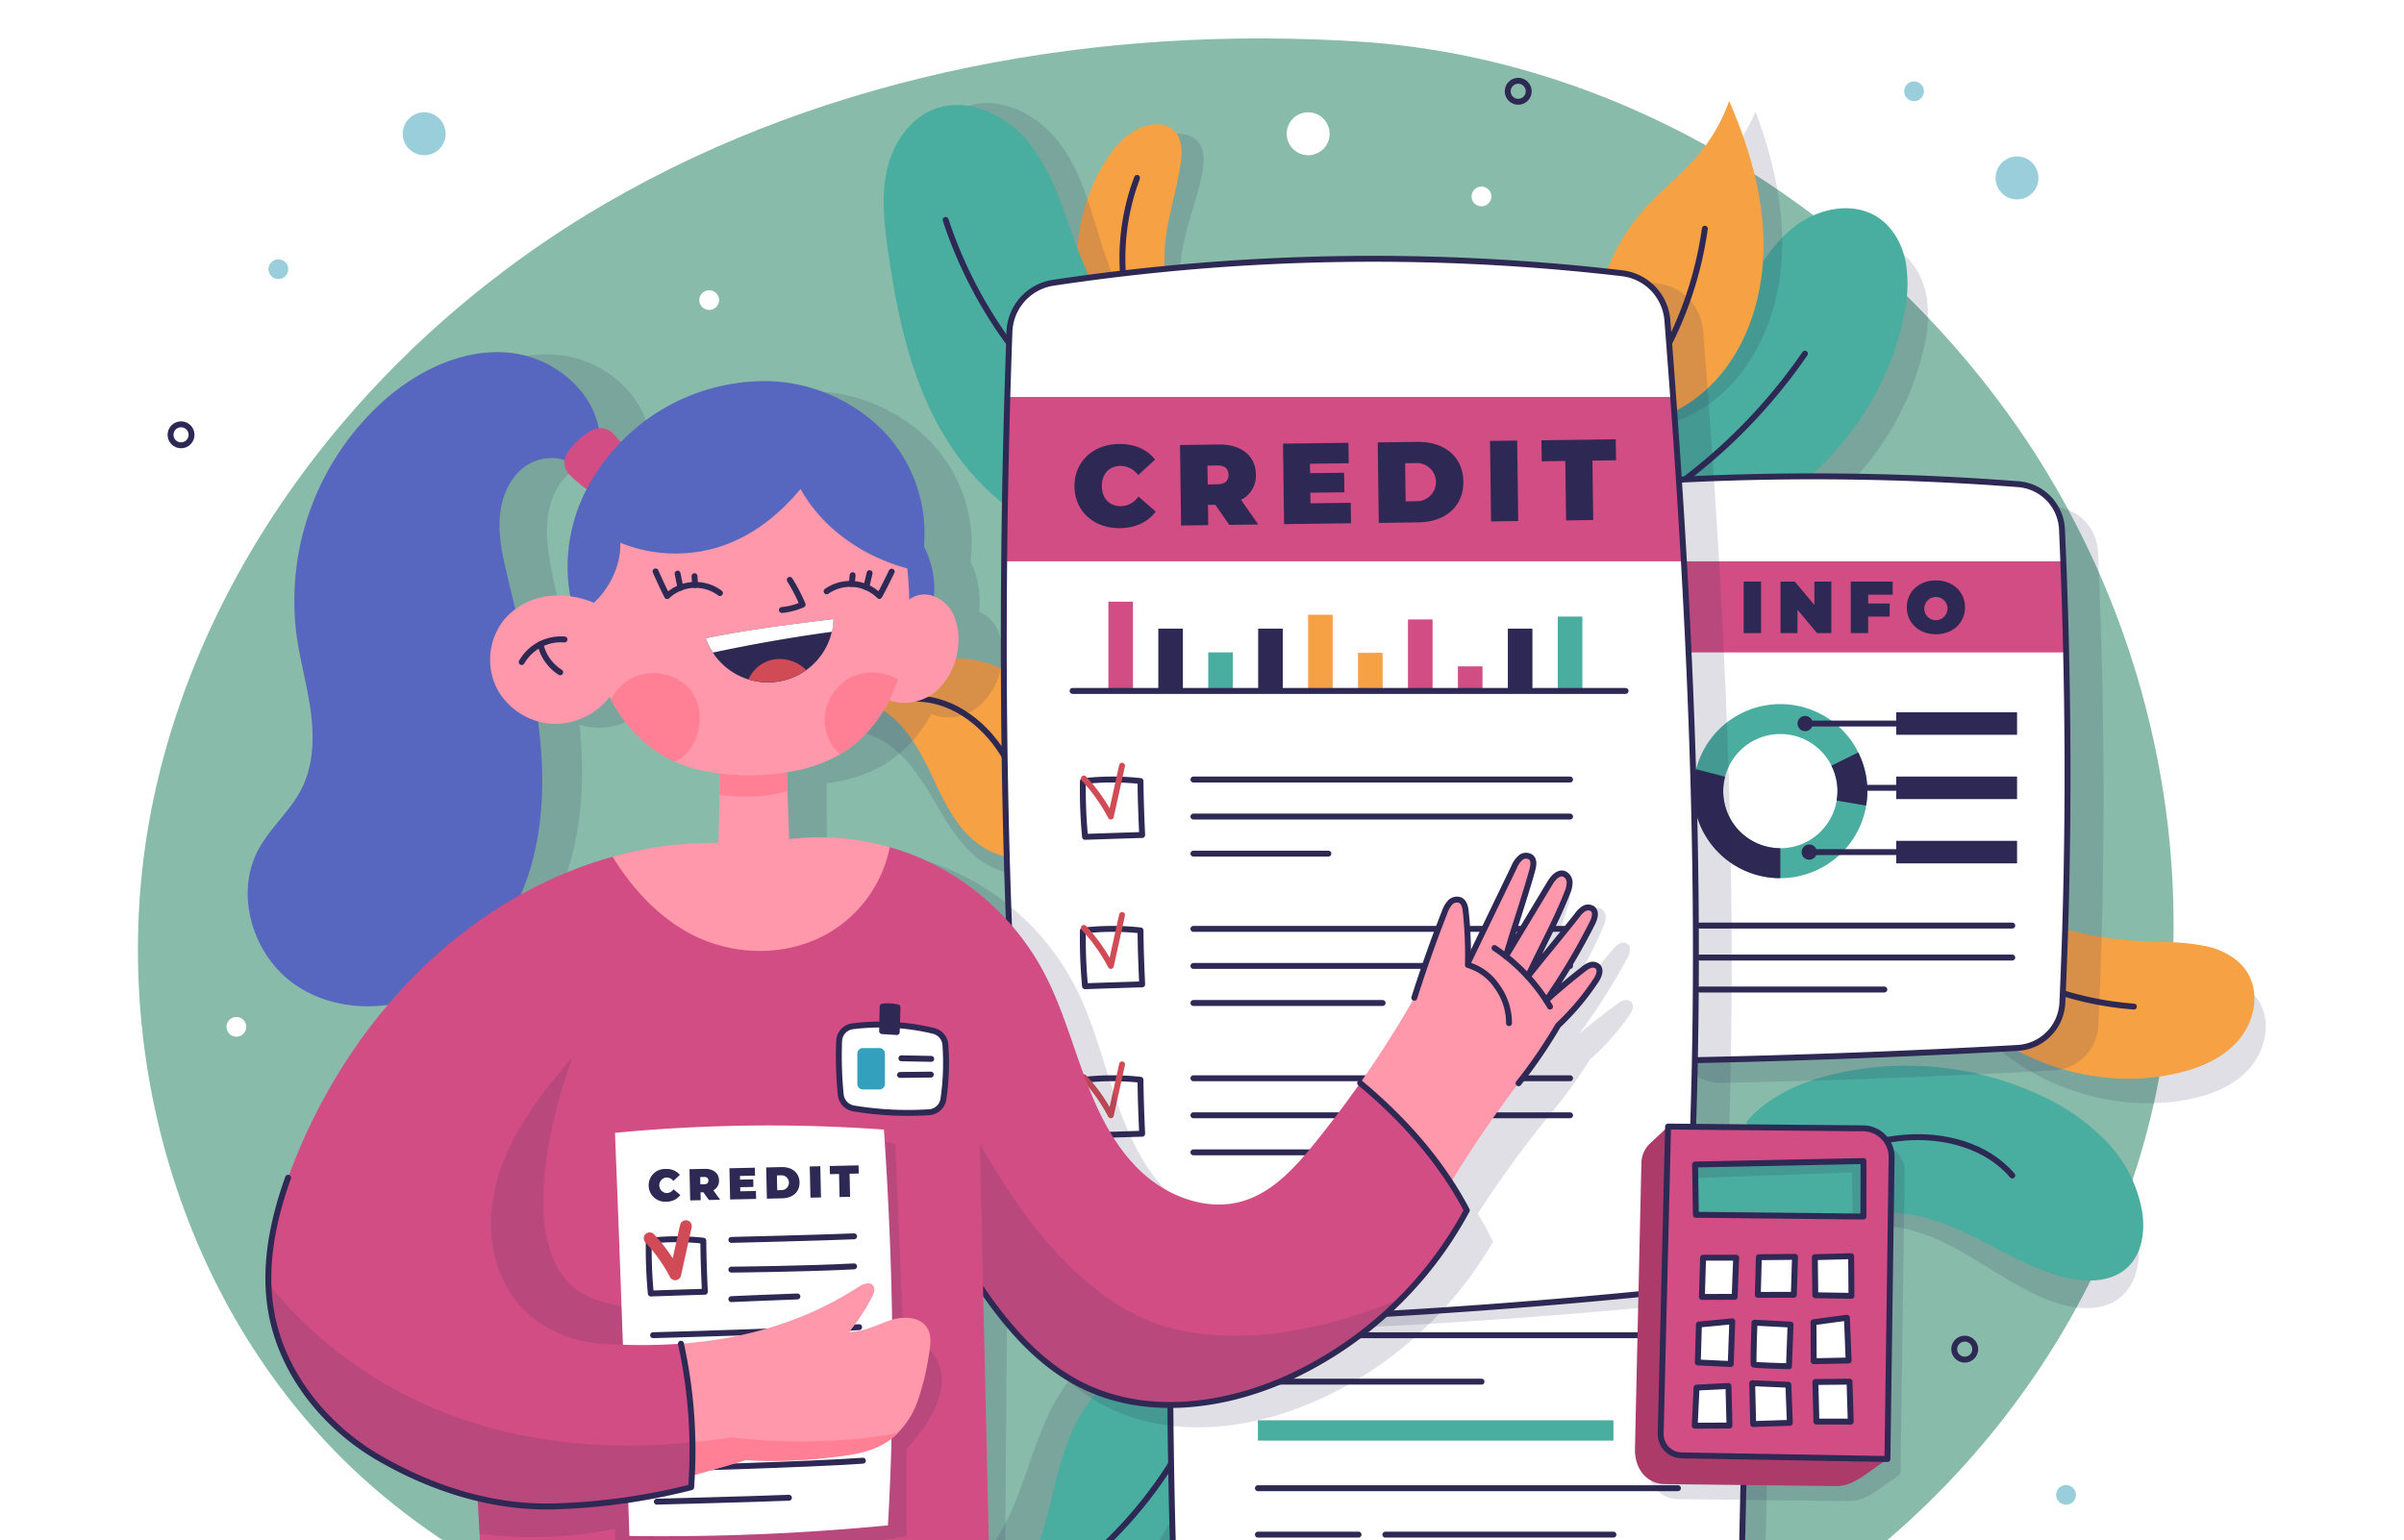 <svg xmlns="http://www.w3.org/2000/svg" xmlns:xlink="http://www.w3.org/1999/xlink" width="610" height="391" viewBox="0 0 610 391">
  <defs>
    <clipPath id="clip-path">
      <rect id="Rectángulo_409847" data-name="Rectángulo 409847" width="610" height="391" fill="#fff" stroke="#707070" stroke-width="1" opacity="0.63"/>
    </clipPath>
    <filter id="Trazado_1013422" x="26" y="0.75" width="534.532" height="449.586" filterUnits="userSpaceOnUse">
      <feOffset dy="3" input="SourceAlpha"/>
      <feGaussianBlur stdDeviation="3" result="blur"/>
      <feFlood flood-opacity="0.161"/>
      <feComposite operator="in" in2="blur"/>
      <feComposite in="SourceGraphic"/>
    </filter>
    <clipPath id="clip-path-2">
      <path id="Trazado_1013559" data-name="Trazado 1013559" d="M351.079,26.5c-66.08-4.374-134.2,8.088-191.131,41.928S58.346,158.575,44.971,223.435s7.253,137.246,57.287,180.632c42.961,37.255,101.422,50.443,157.76,58.163,53.027,7.267,108.342,10.615,158.884-7,62.694-21.854,112.429-76.41,130.564-140.28s5-135.386-32.8-189.969S417.752,30.908,351.079,26.5Z" transform="translate(-40.99 -25.653)"/>
    </clipPath>
  </defs>
  <g id="Enmascarar_grupo_1098787" data-name="Enmascarar grupo 1098787" clip-path="url(#clip-path)">
    <g id="Grupo_1160730" data-name="Grupo 1160730" transform="translate(35 -4.123)">
      <g transform="matrix(1, 0, 0, 1, -35, 4.12)" filter="url(#Trazado_1013422)">
        <path id="Trazado_1013422-2" data-name="Trazado 1013422" d="M351.079,26.474c-66.08-4.266-134.2,7.89-191.131,40.9s-101.6,87.937-114.977,151.2,7.253,133.874,57.287,176.194c42.961,36.34,101.422,49.2,157.76,56.734,53.027,7.088,108.342,10.354,158.884-6.831,62.694-21.317,112.429-74.533,130.564-136.833s5-132.059-32.8-185.3S417.752,30.779,351.079,26.474Z" transform="translate(-5.99 -18.9)" fill="#88bba9"/>
      </g>
      <g id="OBJECTS" transform="translate(0 0)">
        <g id="Grupo_1160728" data-name="Grupo 1160728">
          <g id="Grupo_1160673" data-name="Grupo 1160673" transform="translate(183.71 29.758)">
            <g id="Grupo_1160664" data-name="Grupo 1160664" transform="translate(54.496 5.925)">
              <path id="Trazado_1013423" data-name="Trazado 1013423" d="M287.555,105.747a49.023,49.023,0,0,1,8.158-32.019c2.7-3.968,6.239-7.7,10.864-8.974,2.631-.725,5.79-.452,7.6,1.592,1.907,2.158,1.673,5.426,1.1,8.247-1.09,5.355-2.994,10.508-4.28,15.818s-1.941,10.934-.507,16.207Z" transform="translate(-283.463 -62.006)" fill="#2e2854" opacity="0.15"/>
              <path id="Trazado_1013424" data-name="Trazado 1013424" d="M283.984,104.564A49.023,49.023,0,0,1,290.2,72.113c2.453-4.123,5.765-8.058,10.305-9.61,2.582-.882,5.752-.8,7.679,1.133,2.033,2.04,2,5.315,1.591,8.166-.766,5.411-2.358,10.669-3.322,16.046s-1.281,11.032.467,16.208Z" transform="translate(-283.395 -61.964)" fill="#f7a145"/>
              <path id="Trazado_1013425" data-name="Trazado 1013425" d="M298.912,75.8a57.875,57.875,0,0,0-2.742,30.943" transform="translate(-283.599 -62.204)" fill="none" stroke="#2e2854" stroke-linecap="round" stroke-linejoin="round" stroke-miterlimit="10" stroke-width="1.5"/>
            </g>
            <g id="Grupo_1160665" data-name="Grupo 1160665" transform="translate(5.513 0.528)">
              <path id="Trazado_1013426" data-name="Trazado 1013426" d="M278.111,164.763c-12.649-6.273-21.909-18.106-27.456-31.09s-7.722-27.143-9.109-41.193c-.664-6.726-1.146-13.623.59-20.154s6.088-12.732,12.466-14.968c8.559-3,18.226,2,23.688,9.246s7.776,16.293,10.466,24.957,6.149,17.583,13.1,23.414Z" transform="translate(-233.676 -56.472)" fill="#2e2854" opacity="0.15"/>
              <path id="Trazado_1013427" data-name="Trazado 1013427" d="M274.221,164.407c-12.9-5.731-22.657-17.161-28.75-29.9S236.6,107.719,234.623,93.74c-.949-6.692-1.723-13.562-.265-20.162S239.9,60.6,246.177,58.1c8.424-3.362,18.295,1.229,24.058,8.234s8.46,15.949,11.514,24.49,6.889,17.307,14.078,22.838Z" transform="translate(-233.548 -56.481)" fill="#49ad9f"/>
              <path id="Trazado_1013428" data-name="Trazado 1013428" d="M249.559,86.669a112.519,112.519,0,0,0,38.006,53.762" transform="translate(-233.825 -56.995)" fill="none" stroke="#2e2854" stroke-linecap="round" stroke-linejoin="round" stroke-miterlimit="10" stroke-width="1.5"/>
            </g>
            <g id="Grupo_1160666" data-name="Grupo 1160666" transform="translate(0 141.496)">
              <path id="Trazado_1013429" data-name="Trazado 1013429" d="M275.576,252.879c-5.9,4.024-14.308,1.582-19.572-3.244s-8.355-11.5-12.183-17.523-9.062-11.878-15.883-13.243a28.3,28.3,0,0,1,49.549,2.922C281.824,230.949,280.947,241.744,275.576,252.879Z" transform="translate(-227.938 -200.023)" fill="#2e2854" opacity="0.15"/>
              <path id="Trazado_1013430" data-name="Trazado 1013430" d="M273.582,249.166c-6.227,3.494-14.391.33-19.215-4.935s-7.322-12.18-10.612-18.518-7.994-12.622-14.67-14.575a28.3,28.3,0,0,1,49.107,7.226C281.715,227.864,279.9,238.54,273.582,249.166Z" transform="translate(-227.958 -199.925)" fill="#f7a145"/>
              <path id="Trazado_1013431" data-name="Trazado 1013431" d="M242.074,210.322c9.7.062,18.265,7.137,22.905,15.66s6.1,18.362,7.486,27.967" transform="translate(-228.183 -200.105)" fill="none" stroke="#2e2854" stroke-linecap="round" stroke-linejoin="round" stroke-miterlimit="10" stroke-width="1.5"/>
            </g>
            <g id="Grupo_1160667" data-name="Grupo 1160667" transform="translate(25.103 311.772)">
              <path id="Trazado_1013432" data-name="Trazado 1013432" d="M316.374,374.825a34.037,34.037,0,0,0-34.361,10.093c-6.613,7.594-9.406,17.666-12.817,27.141s-8.136,19.268-15.712,24.118c17.474,5.259,37.738,2.688,51.786-8.958A43.823,43.823,0,0,0,316.374,374.825Z" transform="translate(-253.483 -373.208)" fill="#2e2854" opacity="0.15"/>
              <path id="Trazado_1013433" data-name="Trazado 1013433" d="M319.17,378.89A34.038,34.038,0,0,0,285.88,392.1c-5.888,8.17-7.744,18.455-10.27,28.2s-6.331,19.934-13.43,25.459c17.883,3.631,37.825-.79,50.744-13.678A43.822,43.822,0,0,0,319.17,378.89Z" transform="translate(-253.634 -373.291)" fill="#49ad9f"/>
              <path id="Trazado_1013434" data-name="Trazado 1013434" d="M321.6,373.2a108.569,108.569,0,0,1-30.755,54.544" transform="translate(-254.13 -373.202)" fill="none" stroke="#2e2854" stroke-linecap="round" stroke-linejoin="round" stroke-miterlimit="10" stroke-width="1.5"/>
            </g>
            <g id="Grupo_1160668" data-name="Grupo 1160668" transform="translate(68.316 344.891)">
              <path id="Trazado_1013435" data-name="Trazado 1013435" d="M324.041,406.9c-18.291,11.058-29,33.473-26.117,54.651a27.374,27.374,0,0,0,3.811,11.458c2.233,3.389,5.824,6.056,9.867,6.415,6.926.612,12.782-5.561,15.1-12.115s2.251-13.706,3.913-20.457,5.906-13.7,12.709-15.131Z" transform="translate(-297.458 -406.905)" fill="#2e2854" opacity="0.15"/>
              <path id="Trazado_1013436" data-name="Trazado 1013436" d="M323.443,412.379c-16.393,13.714-23.567,37.5-17.49,57.991a27.378,27.378,0,0,0,5.512,10.744c2.723,3.01,6.679,5.1,10.729,4.838,6.938-.45,11.786-7.442,13.079-14.273s.138-13.889.752-20.814,3.75-14.44,10.256-16.89Z" transform="translate(-297.568 -407)" fill="#f7a145"/>
              <path id="Trazado_1013437" data-name="Trazado 1013437" d="M335.663,420.241a55.411,55.411,0,0,0-14.815,44.871" transform="translate(-297.856 -407.136)" fill="none" stroke="#2e2854" stroke-linecap="round" stroke-linejoin="round" stroke-miterlimit="10" stroke-width="1.5"/>
            </g>
            <g id="Grupo_1160669" data-name="Grupo 1160669" transform="translate(224.318 244.856)">
              <path id="Trazado_1013438" data-name="Trazado 1013438" d="M457.279,320.308c6.018-6.228,14.669-9.229,23.219-10.618a80.314,80.314,0,0,1,51.407,8.977A55.023,55.023,0,0,1,548.012,331.6a34.075,34.075,0,0,1,7.918,18.861c.347,4.93-.846,10.335-4.653,13.486-4.614,3.82-11.484,3.156-17.124,1.135-9.691-3.47-17.87-10.152-27.082-14.748s-20.781-6.883-29.49-1.394Z" transform="translate(-456.228 -305.169)" fill="#2e2854" opacity="0.15"/>
              <path id="Trazado_1013439" data-name="Trazado 1013439" d="M456.21,319.511c5.55-6.648,13.961-10.269,22.386-12.275a80.314,80.314,0,0,1,51.923,5.224,55.005,55.005,0,0,1,17,11.732,34.078,34.078,0,0,1,9.266,18.236c.7,4.892-.094,10.369-3.662,13.789-4.324,4.144-11.225,3.981-17,2.375-9.918-2.758-18.559-8.829-28.08-12.744s-21.225-5.357-29.514.749Z" transform="translate(-456.21 -305.107)" fill="#49ad9f"/>
              <path id="Trazado_1013440" data-name="Trazado 1013440" d="M467.672,332.584c9.277-3.966,18.749-7.984,28.8-8.862s20.963,1.9,27.512,9.574" transform="translate(-456.408 -305.426)" fill="none" stroke="#2e2854" stroke-linecap="round" stroke-linejoin="round" stroke-miterlimit="10" stroke-width="1.5"/>
            </g>
            <g id="Grupo_1160670" data-name="Grupo 1160670" transform="translate(274.724 202.474)">
              <path id="Trazado_1013441" data-name="Trazado 1013441" d="M528.16,266.552c10.047,9.546,24.757,12,38.563,13.217a52.092,52.092,0,0,1,11.618,1.855c3.738,1.218,7.291,3.486,9.215,6.914,3.082,5.5,1.124,12.814-3.295,17.307s-10.746,6.594-16.978,7.526c-21.43,3.208-44.291-6.681-56.628-24.5Z" transform="translate(-507.559 -262.057)" fill="#2e2854" opacity="0.15"/>
              <path id="Trazado_1013442" data-name="Trazado 1013442" d="M523.733,261.978c10.566,8.969,25.39,10.6,39.241,11.039a52.072,52.072,0,0,1,11.7,1.2c3.8,1.006,7.475,3.072,9.586,6.388,3.384,5.314,1.839,12.731-2.321,17.464s-10.36,7.184-16.53,8.464c-21.217,4.4-44.6-4.194-57.909-21.293Z" transform="translate(-507.504 -261.978)" fill="#f7a145"/>
              <path id="Trazado_1013443" data-name="Trazado 1013443" d="M510.61,271.862a81.838,81.838,0,0,0,44.972,17.668" transform="translate(-507.558 -262.149)" fill="none" stroke="#2e2854" stroke-linecap="round" stroke-linejoin="round" stroke-miterlimit="10" stroke-width="1.5"/>
            </g>
            <g id="Grupo_1160671" data-name="Grupo 1160671" transform="translate(192.235 27.224)">
              <path id="Trazado_1013444" data-name="Trazado 1013444" d="M427.135,153.119c14.722-9.688,23.955-25.549,33.28-40.5,3.851-6.178,7.974-12.468,14.025-16.517s14.558-5.309,20.5-1.108c3.735,2.64,5.945,7.063,6.66,11.58a35.235,35.235,0,0,1-.986,13.6c-6.277,26.385-28.322,48.361-54.725,54.557Z" transform="translate(-423.623 -83.791)" fill="#2e2854" opacity="0.15"/>
              <path id="Trazado_1013445" data-name="Trazado 1013445" d="M423.561,146.626c14.335-10.25,22.949-26.457,31.689-41.761,3.609-6.323,7.486-12.768,13.375-17.048s14.342-5.869,20.445-1.9c3.834,2.494,6.214,6.827,7.1,11.314a35.226,35.226,0,0,1-.459,13.626c-5.251,26.608-26.429,49.421-52.573,56.635Z" transform="translate(-423.561 -83.639)" fill="#49ad9f"/>
              <path id="Trazado_1013446" data-name="Trazado 1013446" d="M470.69,121.2a139.145,139.145,0,0,1-42.414,40.071" transform="translate(-423.643 -84.29)" fill="none" stroke="#2e2854" stroke-linecap="round" stroke-linejoin="round" stroke-miterlimit="10" stroke-width="1.5"/>
            </g>
            <g id="Grupo_1160672" data-name="Grupo 1160672" transform="translate(185.619)">
              <path id="Trazado_1013447" data-name="Trazado 1013447" d="M422.962,137.776a51.309,51.309,0,0,1,11.16-52.093c4.034-4.152,8.752-7.574,12.971-11.537a44.077,44.077,0,0,0,10.923-15.5c4.108,11.12,6.989,22.855,6.742,34.708s-3.82,23.878-11.443,32.957S433.742,141.133,422.962,137.776Z" transform="translate(-416.885 -55.982)" fill="#2e2854" opacity="0.15"/>
              <path id="Trazado_1013448" data-name="Trazado 1013448" d="M420.719,136.912a51.309,51.309,0,0,1,8.211-52.638c3.794-4.372,8.312-8.054,12.3-12.248a44.072,44.072,0,0,0,10.033-16.09c4.727,10.871,8.263,22.425,8.685,34.274s-2.469,24.055-9.57,33.549S431.671,139.656,420.719,136.912Z" transform="translate(-416.829 -55.935)" fill="#f7a145"/>
              <path id="Trazado_1013449" data-name="Trazado 1013449" d="M445.14,88.918a93.924,93.924,0,0,1-25.573,52.319" transform="translate(-416.876 -56.506)" fill="none" stroke="#2e2854" stroke-linecap="round" stroke-linejoin="round" stroke-miterlimit="10" stroke-width="1.5"/>
            </g>
          </g>
          <g id="Grupo_1160695" data-name="Grupo 1160695" transform="translate(219.709 69.821)">
            <g id="Grupo_1160674" data-name="Grupo 1160674" transform="translate(42.11 246.917)">
              <path id="Trazado_1013450" data-name="Trazado 1013450" d="M459.969,370.958l-1.485,66.592a13.568,13.568,0,0,1-13.378,13.261c-39.743.542-78.8-.375-117.788-1.434A13.57,13.57,0,0,1,314.13,436.21c-.649-22.069-.782-43.9-.825-65.773a13.573,13.573,0,0,1,13.1-13.586c39.778-1.422,79.706-1.381,120.545.251A13.567,13.567,0,0,1,459.969,370.958Z" transform="translate(-307.526 -348.109)" fill="#2e2854" opacity="0.15"/>
              <path id="Trazado_1013451" data-name="Trazado 1013451" d="M454.088,363.1,452.6,429.694a13.568,13.568,0,0,1-13.378,13.261c-39.744.542-78.8-.375-117.788-1.434a13.57,13.57,0,0,1-13.188-13.168c-.649-22.069-.782-43.9-.825-65.773a13.573,13.573,0,0,1,13.1-13.586c39.778-1.422,79.706-1.381,120.545.251A13.569,13.569,0,0,1,454.088,363.1Z" transform="translate(-307.424 -347.973)" fill="#fff"/>
              <path id="Trazado_1013452" data-name="Trazado 1013452" d="M454.088,363.1,452.6,429.694a13.568,13.568,0,0,1-13.378,13.261c-39.744.542-78.8-.375-117.788-1.434a13.57,13.57,0,0,1-13.188-13.168c-.649-22.069-.782-43.9-.825-65.773a13.573,13.573,0,0,1,13.1-13.586c39.778-1.422,79.706-1.381,120.545.251A13.569,13.569,0,0,1,454.088,363.1Z" transform="translate(-307.424 -347.973)" fill="none" stroke="#2e2854" stroke-linecap="round" stroke-linejoin="round" stroke-miterlimit="10" stroke-width="1.5"/>
              <rect id="Rectángulo_409833" data-name="Rectángulo 409833" width="90.215" height="5.158" transform="translate(22.366 47.885)" fill="#49ad9f"/>
              <line id="Línea_951" data-name="Línea 951" x2="56.748" transform="translate(22.366 38.083)" fill="none" stroke="#2e2854" stroke-linecap="round" stroke-linejoin="round" stroke-miterlimit="10" stroke-width="1.5"/>
              <line id="Línea_952" data-name="Línea 952" x2="106.582" transform="translate(22.366 26.301)" fill="none" stroke="#2e2854" stroke-linecap="round" stroke-linejoin="round" stroke-miterlimit="10" stroke-width="1.5"/>
              <line id="Línea_953" data-name="Línea 953" x2="25.532" transform="translate(22.366 76.908)" fill="none" stroke="#2e2854" stroke-linecap="round" stroke-linejoin="round" stroke-miterlimit="10" stroke-width="1.5"/>
              <line id="Línea_954" data-name="Línea 954" x2="57.874" transform="translate(54.707 76.908)" fill="none" stroke="#2e2854" stroke-linecap="round" stroke-linejoin="round" stroke-miterlimit="10" stroke-width="1.5"/>
              <line id="Línea_955" data-name="Línea 955" x2="106.582" transform="translate(22.366 65.124)" fill="none" stroke="#2e2854" stroke-linecap="round" stroke-linejoin="round" stroke-miterlimit="10" stroke-width="1.5"/>
            </g>
            <g id="Grupo_1160680" data-name="Grupo 1160680" transform="translate(160.242 55.217)">
              <path id="Trazado_1013453" data-name="Trazado 1013453" d="M449.781,306.927q42.114-.849,84.183-3.158A12.032,12.032,0,0,0,545.3,292.285c1.857-40.736,1.662-80.509-.1-120.132a12.027,12.027,0,0,0-11.067-11.471,678.177,678.177,0,0,0-85.779-1.145,12.014,12.014,0,0,0-11.416,12.11c.347,40.636.663,81.369.617,123.239A12.014,12.014,0,0,0,449.781,306.927Z" transform="translate(-427.798 -152.995)" fill="#2e2854" opacity="0.15"/>
              <path id="Trazado_1013454" data-name="Trazado 1013454" d="M440.486,301.124q42.114-.849,84.183-3.158A12.032,12.032,0,0,0,536,286.483c1.857-40.736,1.662-80.509-.1-120.132a12.027,12.027,0,0,0-11.067-11.471,678.174,678.174,0,0,0-85.779-1.145,12.014,12.014,0,0,0-11.416,12.11c.347,40.636.663,81.369.617,123.239A12.013,12.013,0,0,0,440.486,301.124Z" transform="translate(-427.637 -152.894)" fill="#fff"/>
              <path id="Trazado_1013455" data-name="Trazado 1013455" d="M536.22,174.832H427.711q.1,11.545.186,23.114H536.948Q536.684,186.372,536.22,174.832Z" transform="translate(-427.639 -153.274)" fill="#d24d84"/>
              <path id="Trazado_1013456" data-name="Trazado 1013456" d="M440.486,301.124q42.114-.849,84.183-3.158A12.032,12.032,0,0,0,536,286.483c1.857-40.736,1.662-80.509-.1-120.132a12.027,12.027,0,0,0-11.067-11.471,678.174,678.174,0,0,0-85.779-1.145,12.014,12.014,0,0,0-11.416,12.11c.347,40.636.663,81.369.617,123.239A12.013,12.013,0,0,0,440.486,301.124Z" transform="translate(-427.637 -152.894)" fill="none" stroke="#2e2854" stroke-linecap="round" stroke-linejoin="round" stroke-miterlimit="10" stroke-width="1.5"/>
              <g id="Grupo_1160675" data-name="Grupo 1160675" transform="translate(27.497 26.397)">
                <path id="Trazado_1013457" data-name="Trazado 1013457" d="M455.619,180.061h4.411v13.086h-4.411Z" transform="translate(-455.619 -179.761)" fill="#2e2854"/>
                <path id="Trazado_1013458" data-name="Trazado 1013458" d="M478.027,180.061v13.086H474.4l-4.972-5.944v5.944h-4.3V180.061h3.627l4.972,5.945v-5.945Z" transform="translate(-455.784 -179.761)" fill="#2e2854"/>
                <path id="Trazado_1013459" data-name="Trazado 1013459" d="M487.682,183.388v2.243h5.459v3.327h-5.459v4.187h-4.411V180.06h10.637v3.327h-6.225Z" transform="translate(-456.098 -179.761)" fill="#2e2854"/>
                <path id="Trazado_1013460" data-name="Trazado 1013460" d="M497.742,186.6c0-3.963,3.122-6.842,7.383-6.842s7.384,2.879,7.384,6.842-3.122,6.841-7.384,6.841S497.742,190.562,497.742,186.6Zm10.318,0a2.952,2.952,0,1,0-2.935,3.271A2.976,2.976,0,0,0,508.06,186.6Z" transform="translate(-456.349 -179.756)" fill="#2e2854"/>
              </g>
              <g id="Grupo_1160676" data-name="Grupo 1160676" transform="translate(14.709 57.801)">
                <path id="Trazado_1013461" data-name="Trazado 1013461" d="M464.7,211.714A22.089,22.089,0,1,0,486.784,233.8,22.089,22.089,0,0,0,464.7,211.714Zm0,36.581A14.493,14.493,0,1,1,479.188,233.8,14.493,14.493,0,0,1,464.7,248.3Z" transform="translate(-442.606 -211.714)" fill="#49ad9f"/>
                <path id="Trazado_1013462" data-name="Trazado 1013462" d="M487.074,237.685a22.189,22.189,0,0,0,.329-3.665,21.957,21.957,0,0,0-2.324-9.818l-6.805,3.362a14.126,14.126,0,0,1,1.319,8.844Z" transform="translate(-443.224 -211.93)" fill="#2e2854"/>
                <path id="Trazado_1013463" data-name="Trazado 1013463" d="M450.2,234.095a14.458,14.458,0,0,1,.482-3.649l-7.345-1.912a22.012,22.012,0,0,0,21.355,27.65v-7.6A14.492,14.492,0,0,1,450.2,234.095Z" transform="translate(-442.606 -212.005)" fill="#2e2854"/>
              </g>
              <g id="Grupo_1160677" data-name="Grupo 1160677" transform="translate(42.951 92.508)">
                <rect id="Rectángulo_409834" data-name="Rectángulo 409834" width="30.667" height="5.719" transform="translate(23.25)" fill="#2e2854"/>
                <line id="Línea_956" data-name="Línea 956" x2="24.759" transform="translate(1.18 2.86)" fill="none" stroke="#2e2854" stroke-linecap="round" stroke-linejoin="round" stroke-miterlimit="10" stroke-width="1.5"/>
                <path id="Trazado_1013464" data-name="Trazado 1013464" d="M473.706,249.922a1.18,1.18,0,1,0-1.18,1.18A1.181,1.181,0,0,0,473.706,249.922Z" transform="translate(-471.346 -247.063)" fill="none" stroke="#2e2854" stroke-linecap="round" stroke-linejoin="round" stroke-miterlimit="10" stroke-width="1.5"/>
              </g>
              <g id="Grupo_1160678" data-name="Grupo 1160678" transform="translate(54.372 76.193)">
                <rect id="Rectángulo_409835" data-name="Rectángulo 409835" width="30.667" height="5.719" transform="translate(11.829)" fill="#2e2854"/>
                <line id="Línea_957" data-name="Línea 957" x2="13.338" transform="translate(1.18 2.86)" fill="none" stroke="#2e2854" stroke-linecap="round" stroke-linejoin="round" stroke-miterlimit="10" stroke-width="1.5"/>
                <path id="Trazado_1013465" data-name="Trazado 1013465" d="M485.328,233.319a1.18,1.18,0,1,0-1.18,1.18A1.181,1.181,0,0,0,485.328,233.319Z" transform="translate(-482.968 -230.46)" fill="none" stroke="#2e2854" stroke-linecap="round" stroke-linejoin="round" stroke-miterlimit="10" stroke-width="1.5"/>
              </g>
              <g id="Grupo_1160679" data-name="Grupo 1160679" transform="translate(41.914 59.877)">
                <rect id="Rectángulo_409836" data-name="Rectángulo 409836" width="30.667" height="5.719" transform="translate(24.288)" fill="#2e2854"/>
                <line id="Línea_958" data-name="Línea 958" x2="25.796" transform="translate(1.18 2.86)" fill="none" stroke="#2e2854" stroke-linecap="round" stroke-linejoin="round" stroke-miterlimit="10" stroke-width="1.5"/>
                <path id="Trazado_1013466" data-name="Trazado 1013466" d="M472.65,216.716a1.18,1.18,0,1,0-1.18,1.18A1.181,1.181,0,0,0,472.65,216.716Z" transform="translate(-470.29 -213.857)" fill="none" stroke="#2e2854" stroke-linecap="round" stroke-linejoin="round" stroke-miterlimit="10" stroke-width="1.5"/>
              </g>
              <line id="Línea_959" data-name="Línea 959" x2="79.292" transform="translate(16.362 114.017)" fill="none" stroke="#2e2854" stroke-linecap="round" stroke-linejoin="round" stroke-miterlimit="10" stroke-width="1.5"/>
              <line id="Línea_960" data-name="Línea 960" x2="79.292" transform="translate(16.362 122.134)" fill="none" stroke="#2e2854" stroke-linecap="round" stroke-linejoin="round" stroke-miterlimit="10" stroke-width="1.5"/>
              <line id="Línea_961" data-name="Línea 961" x2="46.824" transform="translate(16.362 130.252)" fill="none" stroke="#2e2854" stroke-linecap="round" stroke-linejoin="round" stroke-miterlimit="10" stroke-width="1.5"/>
            </g>
            <g id="Grupo_1160693" data-name="Grupo 1160693" transform="translate(0)">
              <path id="Trazado_1013467" data-name="Trazado 1013467" d="M293.839,369.486c46.031.007,95.631-2.822,141.746-7.362a13.067,13.067,0,0,0,11.754-12.251c4.669-79.7.882-158.026-5.157-234.9a13.042,13.042,0,0,0-11.5-11.94,545.253,545.253,0,0,0-144.371,2.425,13.065,13.065,0,0,0-11.064,12.477c-2.8,78.094-1.787,159.838,5.611,239.669A13.063,13.063,0,0,0,293.839,369.486Z" transform="translate(-264.731 -96.75)" fill="#2e2854" opacity="0.15"/>
              <path id="Trazado_1013468" data-name="Trazado 1013468" d="M284.6,366.81c46.031.007,95.631-2.821,141.746-7.362A13.067,13.067,0,0,0,438.1,347.2c4.669-79.7.882-158.026-5.157-234.9a13.042,13.042,0,0,0-11.5-11.94,545.252,545.252,0,0,0-144.371,2.425A13.064,13.064,0,0,0,266,115.264c-2.8,78.094-1.788,159.838,5.611,239.669A13.064,13.064,0,0,0,284.6,366.81Z" transform="translate(-264.571 -96.704)" fill="#fff"/>
              <path id="Trazado_1013469" data-name="Trazado 1013469" d="M264.674,174.1H437.135q-1.191-20.927-2.722-41.714H265.48Q264.886,153.106,264.674,174.1Z" transform="translate(-264.573 -97.322)" fill="#d24d84"/>
              <path id="Trazado_1013470" data-name="Trazado 1013470" d="M284.6,366.81c46.031.007,95.631-2.821,141.746-7.362A13.067,13.067,0,0,0,438.1,347.2c4.669-79.7.882-158.026-5.157-234.9a13.042,13.042,0,0,0-11.5-11.94,545.252,545.252,0,0,0-144.371,2.425A13.064,13.064,0,0,0,266,115.264c-2.8,78.094-1.788,159.838,5.611,239.669A13.064,13.064,0,0,0,284.6,366.81Z" transform="translate(-264.571 -96.704)" fill="none" stroke="#2e2854" stroke-linecap="round" stroke-linejoin="round" stroke-miterlimit="10" stroke-width="1.5"/>
              <g id="Grupo_1160681" data-name="Grupo 1160681" transform="translate(17.933 45.799)">
                <path id="Trazado_1013471" data-name="Trazado 1013471" d="M282.822,155.358c-.083-6.275,4.675-10.744,11.24-10.83,4-.053,7.168,1.365,9.216,3.963l-4.3,3.938a5.523,5.523,0,0,0-4.5-2.334c-2.86.037-4.759,2.047-4.718,5.172s1.993,5.08,4.852,5.043a5.525,5.525,0,0,0,4.434-2.452l4.4,3.823c-1.979,2.652-5.111,4.155-9.108,4.208C287.778,165.975,282.9,161.631,282.822,155.358Z" transform="translate(-282.821 -143.331)" fill="#2e2854"/>
                <path id="Trazado_1013472" data-name="Trazado 1013472" d="M319.033,159.968l-1.868.025.068,5.135-6.887.09-.269-20.427,9.835-.13c5.69-.075,9.347,2.855,9.41,7.58a6.84,6.84,0,0,1-3.767,6.471l4.372,6.247-7.352.1Zm.51-9.991-2.509.033.063,4.786,2.509-.033c1.9-.025,2.79-.939,2.77-2.429S321.441,149.953,319.543,149.977Z" transform="translate(-283.293 -143.333)" fill="#2e2854"/>
                <path id="Trazado_1013473" data-name="Trazado 1013473" d="M353.853,159.448l.069,5.194-16.983.224-.269-20.427,16.6-.219.069,5.194-9.834.13.031,2.393,8.637-.114.066,4.962-8.637.114.035,2.685Z" transform="translate(-283.754 -143.326)" fill="#2e2854"/>
                <path id="Trazado_1013474" data-name="Trazado 1013474" d="M361.121,144.118l10.068-.133c6.829-.09,11.577,3.73,11.66,10.063s-4.563,10.274-11.391,10.364l-10.068.133Zm9.973,14.928a4.844,4.844,0,1,0-.128-9.687l-2.888.038.128,9.687Z" transform="translate(-284.177 -143.322)" fill="#2e2854"/>
                <path id="Trazado_1013475" data-name="Trazado 1013475" d="M390.119,143.736l6.887-.09.269,20.427-6.887.09Z" transform="translate(-284.679 -143.316)" fill="#2e2854"/>
                <path id="Trazado_1013476" data-name="Trazado 1013476" d="M409.452,148.821l-5.983.079-.071-5.341,18.852-.249.071,5.341-5.983.079.2,15.085-6.886.09Z" transform="translate(-284.909 -143.31)" fill="#2e2854"/>
              </g>
              <g id="Grupo_1160683" data-name="Grupo 1160683" transform="translate(17.459 87.023)">
                <g id="Grupo_1160682" data-name="Grupo 1160682" transform="translate(9.075)">
                  <rect id="Rectángulo_409837" data-name="Rectángulo 409837" width="6.238" height="22.657" transform="translate(0)" fill="#d24d84"/>
                  <rect id="Rectángulo_409838" data-name="Rectángulo 409838" width="6.238" height="15.815" transform="translate(12.67 6.841)" fill="#2e2854"/>
                  <rect id="Rectángulo_409839" data-name="Rectángulo 409839" width="6.238" height="9.791" transform="translate(25.34 12.866)" fill="#49ad9f"/>
                  <rect id="Rectángulo_409840" data-name="Rectángulo 409840" width="6.238" height="15.815" transform="translate(38.011 6.841)" fill="#2e2854"/>
                  <rect id="Rectángulo_409841" data-name="Rectángulo 409841" width="6.238" height="19.346" transform="translate(50.682 3.311)" fill="#f7a145"/>
                  <rect id="Rectángulo_409842" data-name="Rectángulo 409842" width="6.238" height="9.673" transform="translate(63.351 12.984)" fill="#f7a145"/>
                  <rect id="Rectángulo_409843" data-name="Rectángulo 409843" width="6.238" height="18.148" transform="translate(76.022 4.509)" fill="#d24d84"/>
                  <rect id="Rectángulo_409844" data-name="Rectángulo 409844" width="6.238" height="6.238" transform="translate(88.693 16.419)" fill="#d24d84"/>
                  <rect id="Rectángulo_409845" data-name="Rectángulo 409845" width="6.238" height="15.815" transform="translate(101.363 6.841)" fill="#2e2854"/>
                  <rect id="Rectángulo_409846" data-name="Rectángulo 409846" width="6.238" height="18.875" transform="translate(114.033 3.781)" fill="#49ad9f"/>
                </g>
                <line id="Línea_962" data-name="Línea 962" x2="140.311" transform="translate(0 22.657)" fill="none" stroke="#2e2854" stroke-linecap="round" stroke-linejoin="round" stroke-miterlimit="10" stroke-width="1.5"/>
              </g>
              <g id="Grupo_1160686" data-name="Grupo 1160686" transform="translate(20.038 128.651)">
                <g id="Grupo_1160684" data-name="Grupo 1160684" transform="translate(0)">
                  <path id="Trazado_1013477" data-name="Trazado 1013477" d="M299.613,231.581a65.433,65.433,0,0,0-14.616.045,127.391,127.391,0,0,0,.54,14.122c4.793-.162,9.585-.324,14.495-.471C299.842,240.984,299.654,236.689,299.613,231.581Z" transform="translate(-284.963 -227.684)" fill="none" stroke="#2e2854" stroke-linecap="round" stroke-linejoin="round" stroke-miterlimit="10" stroke-width="1.5"/>
                  <path id="Trazado_1013478" data-name="Trazado 1013478" d="M285.244,230.882a43.976,43.976,0,0,1,6.842,9.655q1.427-6.459,2.852-12.914" transform="translate(-284.968 -227.622)" fill="none" stroke="#d14b56" stroke-linecap="round" stroke-linejoin="round" stroke-miterlimit="10" stroke-width="1.5"/>
                </g>
                <g id="Grupo_1160685" data-name="Grupo 1160685" transform="translate(28.075 3.511)">
                  <line id="Línea_963" data-name="Línea 963" x2="95.573" fill="none" stroke="#2e2854" stroke-linecap="round" stroke-linejoin="round" stroke-miterlimit="10" stroke-width="1.5"/>
                  <line id="Línea_964" data-name="Línea 964" x2="95.573" transform="translate(0 9.403)" fill="none" stroke="#2e2854" stroke-linecap="round" stroke-linejoin="round" stroke-miterlimit="10" stroke-width="1.5"/>
                  <line id="Línea_965" data-name="Línea 965" x2="34.245" transform="translate(0 18.807)" fill="none" stroke="#2e2854" stroke-linecap="round" stroke-linejoin="round" stroke-miterlimit="10" stroke-width="1.5"/>
                </g>
              </g>
              <g id="Grupo_1160689" data-name="Grupo 1160689" transform="translate(20.038 166.564)">
                <g id="Grupo_1160687" data-name="Grupo 1160687" transform="translate(0)">
                  <path id="Trazado_1013479" data-name="Trazado 1013479" d="M299.613,270.163a65.432,65.432,0,0,0-14.616.045,127.391,127.391,0,0,0,.54,14.122c4.793-.162,9.585-.324,14.495-.471C299.842,279.565,299.654,275.271,299.613,270.163Z" transform="translate(-284.963 -266.265)" fill="none" stroke="#2e2854" stroke-linecap="round" stroke-linejoin="round" stroke-miterlimit="10" stroke-width="1.5"/>
                  <path id="Trazado_1013480" data-name="Trazado 1013480" d="M285.244,269.463a43.976,43.976,0,0,1,6.842,9.655q1.427-6.459,2.852-12.914" transform="translate(-284.968 -266.203)" fill="none" stroke="#d14b56" stroke-linecap="round" stroke-linejoin="round" stroke-miterlimit="10" stroke-width="1.5"/>
                </g>
                <g id="Grupo_1160688" data-name="Grupo 1160688" transform="translate(28.075 3.511)">
                  <line id="Línea_966" data-name="Línea 966" x2="95.573" fill="none" stroke="#2e2854" stroke-linecap="round" stroke-linejoin="round" stroke-miterlimit="10" stroke-width="1.5"/>
                  <line id="Línea_967" data-name="Línea 967" x2="95.573" transform="translate(0 9.403)" fill="none" stroke="#2e2854" stroke-linecap="round" stroke-linejoin="round" stroke-miterlimit="10" stroke-width="1.5"/>
                  <line id="Línea_968" data-name="Línea 968" x2="48.01" transform="translate(0 18.807)" fill="none" stroke="#2e2854" stroke-linecap="round" stroke-linejoin="round" stroke-miterlimit="10" stroke-width="1.5"/>
                </g>
              </g>
              <g id="Grupo_1160692" data-name="Grupo 1160692" transform="translate(20.038 204.476)">
                <g id="Grupo_1160690" data-name="Grupo 1160690" transform="translate(0)">
                  <path id="Trazado_1013481" data-name="Trazado 1013481" d="M299.613,308.744a65.432,65.432,0,0,0-14.616.045,127.391,127.391,0,0,0,.54,14.122c4.793-.162,9.585-.324,14.495-.471C299.842,318.146,299.654,313.852,299.613,308.744Z" transform="translate(-284.963 -304.846)" fill="none" stroke="#2e2854" stroke-linecap="round" stroke-linejoin="round" stroke-miterlimit="10" stroke-width="1.5"/>
                  <path id="Trazado_1013482" data-name="Trazado 1013482" d="M285.244,308.044a43.976,43.976,0,0,1,6.842,9.655q1.427-6.459,2.852-12.914" transform="translate(-284.968 -304.784)" fill="none" stroke="#d14b56" stroke-linecap="round" stroke-linejoin="round" stroke-miterlimit="10" stroke-width="1.5"/>
                </g>
                <g id="Grupo_1160691" data-name="Grupo 1160691" transform="translate(28.075 3.511)">
                  <line id="Línea_969" data-name="Línea 969" x2="95.573" fill="none" stroke="#2e2854" stroke-linecap="round" stroke-linejoin="round" stroke-miterlimit="10" stroke-width="1.5"/>
                  <line id="Línea_970" data-name="Línea 970" x2="95.573" transform="translate(0 9.403)" fill="none" stroke="#2e2854" stroke-linecap="round" stroke-linejoin="round" stroke-miterlimit="10" stroke-width="1.5"/>
                  <line id="Línea_971" data-name="Línea 971" x2="34.245" transform="translate(0 18.808)" fill="none" stroke="#2e2854" stroke-linecap="round" stroke-linejoin="round" stroke-miterlimit="10" stroke-width="1.5"/>
                </g>
              </g>
            </g>
            <g id="CALCULATOR" transform="translate(160.153 220.248)">
              <path id="Trazado_1013483" data-name="Trazado 1013483" d="M488.841,325.162l-49.506-.451-4.6,4.307a6.969,6.969,0,0,0-2.17,4.9l-1.634,72.577c-.11,4.881,2.748,8.912,7.63,8.969l43.35.505c2.619.03,4.777-1.079,7.119-2.646l5.957-4.223,1.06-76.556A7.277,7.277,0,0,0,488.841,325.162Z" transform="translate(-427.605 -320.901)" fill="#2e2854" opacity="0.15"/>
              <path id="Trazado_1013484" data-name="Trazado 1013484" d="M436.064,320.834l-1.877,77.9a5.433,5.433,0,0,0,5.336,5.563l52.2.922,1.06-76.556a7.277,7.277,0,0,0-7.211-7.378Z" transform="translate(-427.662 -320.834)" fill="#d24d84"/>
              <path id="Trazado_1013485" data-name="Trazado 1013485" d="M435.949,320.834l-4.6,4.307a6.965,6.965,0,0,0-2.17,4.9l-1.634,72.577c-.11,4.881,2.748,8.912,7.63,8.969l43.35.505c2.619.03,4.777-1.08,7.119-2.646l5.957-4.224-52.2-.922a5.433,5.433,0,0,1-5.336-5.563Z" transform="translate(-427.547 -320.834)" fill="#ad3b6a"/>
              <path id="Trazado_1013486" data-name="Trazado 1013486" d="M443.073,330.623l.195,12.764,42.521.445.026-14.092Z" transform="translate(-427.816 -320.988)" fill="#49ad9f"/>
              <path id="Trazado_1013487" data-name="Trazado 1013487" d="M443.125,334.075l39.723-1.477L483.1,343.8l2.689.029.026-14.092-42.741.882Z" transform="translate(-427.816 -320.988)" fill="#2e2854" opacity="0.15"/>
              <g id="Grupo_1160694" data-name="Grupo 1160694" transform="translate(15.165 32.9)">
                <path id="Trazado_1013488" data-name="Trazado 1013488" d="M445.129,354.708l8.39,0-.377,9.937-8.312.023Z" transform="translate(-443.011 -354.321)" fill="#fff" stroke="#2e2854" stroke-linecap="round" stroke-linejoin="round" stroke-miterlimit="10" stroke-width="1.5"/>
                <path id="Trazado_1013489" data-name="Trazado 1013489" d="M459.532,354.585l9.166-.1-.287,9.631-9.143.025Z" transform="translate(-443.261 -354.317)" fill="#fff" stroke="#2e2854" stroke-linecap="round" stroke-linejoin="round" stroke-miterlimit="10" stroke-width="1.5"/>
                <path id="Trazado_1013490" data-name="Trazado 1013490" d="M473.994,354.568l.118,9.669,9.173.15-.081-10.072Z" transform="translate(-443.516 -354.314)" fill="#fff" stroke="#2e2854" stroke-linecap="round" stroke-linejoin="round" stroke-miterlimit="10" stroke-width="1.5"/>
                <path id="Trazado_1013491" data-name="Trazado 1013491" d="M444.06,371.951l-.287,9.631,8.351.4.4-10.844Z" transform="translate(-442.993 -354.605)" fill="#fff" stroke="#2e2854" stroke-linecap="round" stroke-linejoin="round" stroke-miterlimit="10" stroke-width="1.5"/>
                <path id="Trazado_1013492" data-name="Trazado 1013492" d="M458.4,371.491l9.16.479-.406,10.592s-8.724-.266-8.931-.411S458.4,371.491,458.4,371.491Z" transform="translate(-443.242 -354.612)" fill="#fff" stroke="#2e2854" stroke-linecap="round" stroke-linejoin="round" stroke-miterlimit="10" stroke-width="1.5"/>
                <path id="Trazado_1013493" data-name="Trazado 1013493" d="M473.651,371.352l.05,9.9,8.86-.192-.433-10.842Z" transform="translate(-443.51 -354.589)" fill="#fff" stroke="#2e2854" stroke-linecap="round" stroke-linejoin="round" stroke-miterlimit="10" stroke-width="1.5"/>
                <path id="Trazado_1013494" data-name="Trazado 1013494" d="M443.441,388.255l-.462,9.663,8.816-.039-.256-10.042Z" transform="translate(-442.979 -354.895)" fill="#fff" stroke="#2e2854" stroke-linecap="round" stroke-linejoin="round" stroke-miterlimit="10" stroke-width="1.5"/>
                <path id="Trazado_1013495" data-name="Trazado 1013495" d="M457.817,387.121l.242,10.369,9.31-.307L467,387.523Z" transform="translate(-443.236 -354.882)" fill="#fff" stroke="#2e2854" stroke-linecap="round" stroke-linejoin="round" stroke-miterlimit="10" stroke-width="1.5"/>
                <path id="Trazado_1013496" data-name="Trazado 1013496" d="M474.135,386.811l.256,10.042,8.715.015-.31-10.141Z" transform="translate(-443.519 -354.875)" fill="#fff" stroke="#2e2854" stroke-linecap="round" stroke-linejoin="round" stroke-miterlimit="10" stroke-width="1.5"/>
              </g>
              <path id="Trazado_1013497" data-name="Trazado 1013497" d="M443.073,330.623l.195,12.764,42.521.445.026-14.092Z" transform="translate(-427.816 -320.988)" fill="none" stroke="#2e2854" stroke-linecap="round" stroke-linejoin="round" stroke-miterlimit="10" stroke-width="1.5"/>
              <path id="Trazado_1013498" data-name="Trazado 1013498" d="M436.064,320.834l-1.877,77.9a5.433,5.433,0,0,0,5.336,5.563l52.2.922,1.06-76.556a7.277,7.277,0,0,0-7.211-7.378Z" transform="translate(-427.662 -320.834)" fill="none" stroke="#2e2854" stroke-linecap="round" stroke-linejoin="round" stroke-miterlimit="10" stroke-width="1.5"/>
            </g>
          </g>
          <g id="Grupo_1160727" data-name="Grupo 1160727">
            <g id="Grupo_1160726" data-name="Grupo 1160726" clip-path="url(#clip-path-2)">
              <path id="Trazado_1013499" data-name="Trazado 1013499" d="M420.568,285.76a1.927,1.927,0,0,0-1.89-.416,5.535,5.535,0,0,0-1.768.978c-3.227,2.354-6.638,5.029-9.665,7.637a161.932,161.932,0,0,0,12.349-19.386c.568-1.1,1.059-2.6.155-3.446a1.993,1.993,0,0,0-2.221-.162,5.847,5.847,0,0,0-1.74,1.587c-4.161,4.983-8.885,10.228-13.047,15.211,3.756-7.34,7.742-14.118,10.621-20.865a6.689,6.689,0,0,0,.716-2.689,2.363,2.363,0,0,0-1.391-2.233c-1.453-.509-2.78.97-3.617,2.265-3.812,5.9-7.914,12.291-11.726,18.191,2.355-7.28,5.193-14.654,7.36-21.655.338-1.09.605-2.441-.215-3.233a2.153,2.153,0,0,0-2.675.026,6.271,6.271,0,0,0-1.706,2.318q-6.21,11.937-12.419,23.871a110.391,110.391,0,0,0-.165-12.766c-.052-1.213-.3-2.641-1.393-3.159a2.383,2.383,0,0,0-2.555.59,6.911,6.911,0,0,0-1.427,2.371q-4.543,10.592-8.352,21.478c-4.367,7.134-9.2,14.249-14.4,21.2-3.868,5.165-7.944,10.24-12.193,15.166-5.092,5.9-10.847,11.845-18.373,13.867-9.194,2.467-19.214-1.69-25.9-8.472s-10.557-15.81-13.574-24.839-5.353-18.35-9.633-26.853a65.03,65.03,0,0,0-25.42-26.862q-2.274-1.313-4.653-2.435a63.415,63.415,0,0,0-7.727-3.029,65.354,65.354,0,0,0-25.45-2.836q-.043-8.48-.086-16.96A37.073,37.073,0,0,0,231.1,225.44a33.674,33.674,0,0,0,11.837-12.749,11.987,11.987,0,0,0,11.787-1.763,17.17,17.17,0,0,0,6.1-11.608,14.941,14.941,0,0,0-.888-7.667,9.245,9.245,0,0,0-4.856-4.948,23.275,23.275,0,0,0-2.163-12.712,37.5,37.5,0,0,0-9.637-29.879,42.754,42.754,0,0,0-28.063-13.25,50.062,50.062,0,0,0-30.229,7.871,52.347,52.347,0,0,0-8.207,6.439c-.559-.719-1.13-1.43-1.721-2.124a4.513,4.513,0,0,0-3.719-1.565c-1.6-10.207-11.354-18.346-21.769-19.8-11.266-1.578-22.637,3.261-31.545,10.336A68.2,68.2,0,0,0,93.073,191.3c.684,6.63,2.355,13.128,3.039,19.758s.3,13.619-2.857,19.487c-3.027,5.622-8.332,9.729-11.513,15.266-6.386,11.116-2.208,26.539,8.013,34.278,6.687,5.063,15.305,6.939,23.682,6.048a143.405,143.405,0,0,0-24.848,38.715c-5.245,12.016-8.985,25.182-7.148,38.164,2.22,15.7,12.665,29.571,26.127,37.955a94.1,94.1,0,0,0,24.809,11.005q.23,11.994.689,23.972c4.057,7.235,12.493,10.627,20.354,13.277A400.85,400.85,0,0,0,261.359,470.2l.811-106.831c6.508,10.009,14.1,19.2,24.5,24.737,16.227,8.633,36.42,6.484,53.287-.822A97.658,97.658,0,0,0,385.481,346.6q-1.766-3.633-3.868-7.093a279.274,279.274,0,0,1,17.966-24.75,124.639,124.639,0,0,0,10.479-14.377,63.522,63.522,0,0,0,10.024-11.216C420.782,288.138,421.421,286.666,420.568,285.76Zm-272.61-26.546a58.794,58.794,0,0,0,2.282-5.535c4.249-12.095,4.747-25.235,3.482-37.993-.01-.1-.024-.2-.034-.294a16.371,16.371,0,0,0,5,.782,17.84,17.84,0,0,0,13.4-6.488,35.238,35.238,0,0,0,13.3,15.516,37.465,37.465,0,0,0,14.065,4.839q-.475,8.785-.948,17.571a95.43,95.43,0,0,0-26.948,2.7,103.777,103.777,0,0,0-11.547,3.553A109.7,109.7,0,0,0,147.957,259.214Zm-2.414-95.737c.465-4.809,2.481-9.676,6.366-12.55a11.418,11.418,0,0,1,10.544-1.594,4.537,4.537,0,0,0,1.226,3.822,39.145,39.145,0,0,0,4.114,3.681c-.492.9-.961,1.808-1.392,2.738a42.9,42.9,0,0,0-3.591,24.326,20.837,20.837,0,0,0-5.2-.25,18.3,18.3,0,0,0-8.82,3.105c-.621-2.97-1.246-5.937-1.847-8.909C145.982,173.112,145.079,168.285,145.543,163.477Z" transform="translate(-41.643 -27.311)" fill="#2e2854" opacity="0.15"/>
              <g id="Grupo_1160725" data-name="Grupo 1160725" transform="translate(27.851 93.511)">
                <g id="Grupo_1160707" data-name="Grupo 1160707" transform="translate(0)">
                  <g id="Grupo_1160696" data-name="Grupo 1160696" transform="translate(119.383 99.146)">
                    <path id="Trazado_1013500" data-name="Trazado 1013500" d="M191.474,222.063q-.327,13.941-.655,27.886s18.188.482,18.164.41q-.509-14.326-1.018-28.652Z" transform="translate(-190.819 -221.705)" fill="#ff98aa"/>
                    <path id="Trazado_1013501" data-name="Trazado 1013501" d="M208.405,233.931q-.217-6.113-.434-12.226l-16.49.358-.3,12.812C195.158,235.461,201.944,235.936,208.405,233.931Z" transform="translate(-190.825 -221.705)" fill="#ff8095"/>
                  </g>
                  <g id="Grupo_1160697" data-name="Grupo 1160697" transform="translate(0)">
                    <path id="Trazado_1013502" data-name="Trazado 1013502" d="M158.707,142.662c-.572-11.363-11.36-20.433-22.669-21.668s-22.527,3.947-31.216,11.291A68.2,68.2,0,0,0,81.685,192.3c.885,6.606,2.752,13.05,3.639,19.657s.719,13.6-2.262,19.565c-2.855,5.712-8.032,9.978-11.043,15.609-6.045,11.306-1.4,26.593,9.052,34.017s25.19,7.313,36.5,1.271,19.278-17.288,23.157-29.507,3.978-25.368,2.324-38.082-5-25.132-7.928-37.614c-1.1-4.7-2.152-9.5-1.834-14.322s2.185-9.747,5.981-12.738,9.708-3.483,13.379-.251C153.747,147.6,155.524,145.627,158.707,142.662Z" transform="translate(-69.332 -120.811)" fill="#5767bf"/>
                    <path id="Trazado_1013503" data-name="Trazado 1013503" d="M158.671,157.236a37.948,37.948,0,0,1-6.154-4.873,4.5,4.5,0,0,1-.579-5.812,19.083,19.083,0,0,1,6.091-5.538,4.51,4.51,0,0,1,5.553.907q1.608,1.776,3.074,3.674Z" transform="translate(-70.749 -121.151)" fill="#d24d84"/>
                    <path id="Trazado_1013504" data-name="Trazado 1013504" d="M153.344,186.177a42.452,42.452,0,0,1,2.1-27.692,51.057,51.057,0,0,1,47.915-30.179,42.757,42.757,0,0,1,28.454,12.39,37.5,37.5,0,0,1,10.542,29.573c2.791,5.427,3.65,11.825,1.112,19.873a102.956,102.956,0,0,1-62.66,11.933C171.467,200.857,157.132,199.913,153.344,186.177Z" transform="translate(-70.763 -120.941)" fill="#5767bf"/>
                  </g>
                  <g id="Grupo_1160706" data-name="Grupo 1160706" transform="translate(61.516 34.73)">
                    <path id="Trazado_1013505" data-name="Trazado 1013505" d="M238.724,185.961a6.561,6.561,0,0,1,6.955-2.317,9.067,9.067,0,0,1,5.655,5.018,14.935,14.935,0,0,1,1.121,7.636,17.172,17.172,0,0,1-5.74,11.788c-3.463,2.854-8.608,3.8-12.589,1.73Z" transform="translate(-133.702 -156.626)" fill="#ff98aa"/>
                    <g id="Grupo_1160703" data-name="Grupo 1160703" transform="translate(25.379)">
                      <path id="Trazado_1013506" data-name="Trazado 1013506" d="M238.245,176.323c.847,8.593.8,17.4-1.561,25.7s-7.221,16.116-14.465,20.814c-6.573,4.263-14.606,5.7-22.435,5.926-8.015.228-16.3-.8-23.266-4.775A35.663,35.663,0,0,1,162.1,207.547a53.108,53.108,0,0,1-4.338-21.691c5.042-4.083,7.9-10.716,7.642-16.063a37.247,37.247,0,0,0,24.5,1.238c7.992-2.369,15.124-7.536,21.241-14.878C216.637,165.981,226.634,173.166,238.245,176.323Z" transform="translate(-157.758 -156.154)" fill="#ff98aa"/>
                      <g id="Grupo_1160698" data-name="Grupo 1160698" transform="translate(5.328 46.551)">
                        <path id="Trazado_1013507" data-name="Trazado 1013507" d="M236.938,205.335a12.639,12.639,0,0,0-11.544-.758,12.442,12.442,0,0,0-7.026,12.189,12.144,12.144,0,0,0,3.824,7.553c.364-.214.724-.431,1.079-.662C229.784,219.434,234.363,212.69,236.938,205.335Z" transform="translate(-164.135 -203.525)" fill="#ff8095"/>
                        <path id="Trazado_1013508" data-name="Trazado 1013508" d="M183.988,221.771c2.458-4.358,2.319-10.83-1.231-14.433a12.605,12.605,0,0,0-13.859-2.566,12.27,12.27,0,0,0-5.718,5.6,35.055,35.055,0,0,0,13.435,14.439c.906.516,1.835.98,2.781,1.4A11.633,11.633,0,0,0,183.988,221.771Z" transform="translate(-163.18 -203.529)" fill="#ff8095"/>
                      </g>
                      <g id="Grupo_1160702" data-name="Grupo 1160702" transform="translate(16.604 20.922)">
                        <g id="Grupo_1160699" data-name="Grupo 1160699">
                          <path id="Trazado_1013509" data-name="Trazado 1013509" d="M174.655,177.445c.9,2,1.794,4,2.936,6.262a10.429,10.429,0,0,1,13.4-.767" transform="translate(-174.655 -177.445)" fill="none" stroke="#2e2854" stroke-linecap="round" stroke-linejoin="round" stroke-miterlimit="10" stroke-width="1.5"/>
                          <path id="Trazado_1013510" data-name="Trazado 1013510" d="M181.066,181.6c-.237-1.2-.482-2.409-.729-3.6" transform="translate(-174.753 -177.454)" fill="none" stroke="#2e2854" stroke-linecap="round" stroke-linejoin="round" stroke-miterlimit="10" stroke-width="1.5"/>
                          <path id="Trazado_1013511" data-name="Trazado 1013511" d="M184.868,180.891c-.055-.738-.11-1.476-.164-2.224" transform="translate(-174.829 -177.466)" fill="none" stroke="#2e2854" stroke-linecap="round" stroke-linejoin="round" stroke-miterlimit="10" stroke-width="1.5"/>
                        </g>
                        <g id="Grupo_1160700" data-name="Grupo 1160700" transform="translate(43.406 0.062)">
                          <path id="Trazado_1013512" data-name="Trazado 1013512" d="M235.324,177.508c-.957,1.97-1.916,3.941-3.127,6.168a10.426,10.426,0,0,0-13.371-1.177" transform="translate(-218.826 -177.508)" fill="none" stroke="#2e2854" stroke-linecap="round" stroke-linejoin="round" stroke-miterlimit="10" stroke-width="1.5"/>
                          <path id="Trazado_1013513" data-name="Trazado 1013513" d="M229.064,181.46c.273-1.2.556-2.393.839-3.579" transform="translate(-219.003 -177.514)" fill="none" stroke="#2e2854" stroke-linecap="round" stroke-linejoin="round" stroke-miterlimit="10" stroke-width="1.5"/>
                          <path id="Trazado_1013514" data-name="Trazado 1013514" d="M225.3,180.637c.078-.736.155-1.472.233-2.218" transform="translate(-218.938 -177.524)" fill="none" stroke="#2e2854" stroke-linecap="round" stroke-linejoin="round" stroke-miterlimit="10" stroke-width="1.5"/>
                        </g>
                        <path id="Trazado_1013515" data-name="Trazado 1013515" d="M209.268,179.627a44.831,44.831,0,0,1,3.263,6.272,16.776,16.776,0,0,1-5.25,1.375" transform="translate(-175.22 -177.483)" fill="none" stroke="#2e2854" stroke-linecap="round" stroke-linejoin="round" stroke-miterlimit="10" stroke-width="1.5"/>
                        <g id="Grupo_1160701" data-name="Grupo 1160701" transform="translate(12.745 12.092)">
                          <path id="Trazado_1013516" data-name="Trazado 1013516" d="M220.012,189.75c-10.817,1.331-21.635,2.66-32.387,4.863a16.684,16.684,0,0,0,25.594,8.01A16.536,16.536,0,0,0,220.012,189.75Z" transform="translate(-187.625 -189.75)" fill="#2e2854"/>
                          <path id="Trazado_1013517" data-name="Trazado 1013517" d="M220.012,189.75c-10.817,1.331-21.635,2.66-32.387,4.863a16.265,16.265,0,0,0,1.814,3.642q14.989-3.2,30.19-5.283A13.915,13.915,0,0,0,220.012,189.75Z" transform="translate(-187.625 -189.75)" fill="#fff"/>
                          <path id="Trazado_1013518" data-name="Trazado 1013518" d="M205.355,200.145a8.586,8.586,0,0,0-6.706,5.115,16.96,16.96,0,0,0,14.64-2.375A9.444,9.444,0,0,0,205.355,200.145Z" transform="translate(-187.816 -189.929)" fill="#d14b56"/>
                        </g>
                      </g>
                    </g>
                    <g id="Grupo_1160705" data-name="Grupo 1160705" transform="translate(0 27.022)">
                      <path id="Trazado_1013519" data-name="Trazado 1013519" d="M159.823,186.245a23.058,23.058,0,0,0-12.78-2.468,17.653,17.653,0,0,0-11.457,5.893,16.345,16.345,0,0,0-1.914,17.645,17.073,17.073,0,0,0,15.442,8.936,17.873,17.873,0,0,0,15.022-9.787Z" transform="translate(-131.932 -183.653)" fill="#ff98aa"/>
                      <g id="Grupo_1160704" data-name="Grupo 1160704" transform="translate(8.019 11.129)">
                        <path id="Trazado_1013520" data-name="Trazado 1013520" d="M140.092,200.756a11.477,11.477,0,0,1,10.849-5.734" transform="translate(-140.092 -194.977)" fill="none" stroke="#2e2854" stroke-linecap="round" stroke-linejoin="round" stroke-miterlimit="10" stroke-width="1.5"/>
                        <path id="Trazado_1013521" data-name="Trazado 1013521" d="M144.927,196.265a11.4,11.4,0,0,0,5.015,7.11" transform="translate(-140.176 -195)" fill="none" stroke="#2e2854" stroke-linecap="round" stroke-linejoin="round" stroke-miterlimit="10" stroke-width="1.5"/>
                      </g>
                    </g>
                  </g>
                </g>
                <g id="Grupo_1160724" data-name="Grupo 1160724" transform="translate(5.246 123.144)">
                  <g id="Grupo_1160712" data-name="Grupo 1160712" transform="translate(170.219 4.663)">
                    <g id="Grupo_1160710" data-name="Grupo 1160710" transform="translate(106.803)">
                      <path id="Trazado_1013522" data-name="Trazado 1013522" d="M378.622,335.46a279.086,279.086,0,0,1,18.158-26.833,124.645,124.645,0,0,0,10.037-14.689,63.44,63.44,0,0,0,9.677-11.516c.67-1.049,1.264-2.539.384-3.42a1.931,1.931,0,0,0-1.9-.359,5.573,5.573,0,0,0-1.737,1.031c-3.154,2.451-6.483,5.23-9.428,7.928a162.017,162.017,0,0,0,11.754-19.753c.535-1.118.98-2.63.05-3.449a1.993,1.993,0,0,0-2.225-.094,5.828,5.828,0,0,0-1.691,1.64c-4.007,5.107-8.57,10.494-12.578,15.6,3.531-7.451,7.308-14.347,9.981-21.179a6.688,6.688,0,0,0,.634-2.709,2.363,2.363,0,0,0-1.459-2.189c-1.468-.465-2.75,1.054-3.547,2.374-3.631,6.013-7.536,12.526-11.167,18.54,2.133-7.348,4.744-14.805,6.7-21.87.3-1.1.531-2.458-.313-3.225a2.155,2.155,0,0,0-2.673.106,6.277,6.277,0,0,0-1.635,2.369q-6.6,13.682-13.193,27.363l-12.12,5.808c-4.148,7.264-8.759,14.522-13.751,21.63Z" transform="translate(-356.575 -250.871)" fill="#ff98aa"/>
                      <g id="Grupo_1160708" data-name="Grupo 1160708" transform="translate(25.871)">
                        <path id="Trazado_1013523" data-name="Trazado 1013523" d="M391.275,274.714a46.123,46.123,0,0,1,14.093,14.87" transform="translate(-383.047 -251.284)" fill="none" stroke="#2e2854" stroke-linecap="round" stroke-linejoin="round" stroke-miterlimit="10" stroke-width="1.5"/>
                        <path id="Trazado_1013524" data-name="Trazado 1013524" d="M397.236,308.627a124.645,124.645,0,0,0,10.037-14.689,63.44,63.44,0,0,0,9.677-11.516c.67-1.049,1.264-2.539.384-3.42a1.931,1.931,0,0,0-1.9-.359,5.573,5.573,0,0,0-1.737,1.031c-3.154,2.451-6.483,5.23-9.428,7.928a162.017,162.017,0,0,0,11.754-19.753c.535-1.118.98-2.63.05-3.449a1.993,1.993,0,0,0-2.225-.094,5.828,5.828,0,0,0-1.691,1.64c-4.007,5.107-8.57,10.494-12.578,15.6,3.531-7.451,7.308-14.347,9.981-21.179a6.688,6.688,0,0,0,.634-2.709,2.363,2.363,0,0,0-1.459-2.189c-1.468-.465-2.75,1.054-3.547,2.374-3.631,6.013-7.536,12.526-11.167,18.54,2.133-7.348,4.744-14.805,6.7-21.87.3-1.1.531-2.458-.313-3.225a2.155,2.155,0,0,0-2.673.106,6.277,6.277,0,0,0-1.635,2.369q-6.6,13.682-13.193,27.363" transform="translate(-382.902 -250.871)" fill="none" stroke="#2e2854" stroke-linecap="round" stroke-linejoin="round" stroke-miterlimit="10" stroke-width="1.5"/>
                      </g>
                      <g id="Grupo_1160709" data-name="Grupo 1160709" transform="translate(13.753 11.116)">
                        <path id="Trazado_1013525" data-name="Trazado 1013525" d="M370.57,287.132q3.473-10.989,7.694-21.722A6.891,6.891,0,0,1,379.618,263a2.382,2.382,0,0,1,2.536-.667c1.11.485,1.4,1.905,1.489,3.116a102.95,102.95,0,0,1,.531,13.365,13.3,13.3,0,0,1,7.327,5.364,15.7,15.7,0,0,1,3.1,9.393" transform="translate(-370.57 -262.183)" fill="#ff98aa"/>
                        <path id="Trazado_1013526" data-name="Trazado 1013526" d="M370.57,287.132q3.473-10.989,7.694-21.722A6.891,6.891,0,0,1,379.618,263a2.382,2.382,0,0,1,2.536-.667c1.11.485,1.4,1.905,1.489,3.116a102.95,102.95,0,0,1,.531,13.365,13.3,13.3,0,0,1,7.327,5.364,15.7,15.7,0,0,1,3.1,9.393" transform="translate(-370.57 -262.183)" fill="none" stroke="#2e2854" stroke-linecap="round" stroke-linejoin="round" stroke-miterlimit="10" stroke-width="1.5"/>
                      </g>
                    </g>
                    <g id="Grupo_1160711" data-name="Grupo 1160711" transform="translate(0 2.927)">
                      <path id="Trazado_1013527" data-name="Trazado 1013527" d="M247.889,253.85a65.03,65.03,0,0,1,26.226,26.075c4.537,8.368,7.156,17.613,10.446,26.547s7.439,17.841,14.324,24.415,17.028,10.426,26.143,7.68c7.461-2.249,13.032-8.367,17.943-14.42,4.1-5.053,8.018-10.249,11.726-15.529,10.984,9.132,20.569,19.9,27.08,32.318a97.645,97.645,0,0,1-44.262,42.052c-16.636,7.815-36.755,10.578-53.237,2.443-14.952-7.38-24.506-22.239-33.293-36.41Z" transform="translate(-247.889 -253.85)" fill="#d24d84"/>
                      <path id="Trazado_1013528" data-name="Trazado 1013528" d="M309.613,372.452c-31.409-6.019-52.548-47.843-59.981-64.975l1.381,42.472c8.787,14.171,18.341,29.03,33.293,36.41,16.482,8.135,36.6,5.372,53.237-2.443a97.232,97.232,0,0,0,27.927-19.875C350.148,370.6,329.683,376.3,309.613,372.452Z" transform="translate(-247.919 -254.779)" fill="#2e2854" opacity="0.15"/>
                      <path id="Trazado_1013529" data-name="Trazado 1013529" d="M354.749,309.583c10.984,9.132,20.569,19.9,27.08,32.318a97.645,97.645,0,0,1-44.262,42.052c-16.636,7.815-36.755,10.578-53.237,2.443-14.952-7.38-24.506-22.239-33.293-36.41" transform="translate(-247.944 -254.815)" fill="none" stroke="#2e2854" stroke-linecap="round" stroke-linejoin="round" stroke-miterlimit="10" stroke-width="1.5"/>
                    </g>
                  </g>
                  <g id="Grupo_1160716" data-name="Grupo 1160716" transform="translate(51.16)">
                    <path id="Trazado_1013530" data-name="Trazado 1013530" d="M255.808,312.149,245.791,253.76q-2.313-1.244-4.725-2.293a63.16,63.16,0,0,0-7.816-2.792h0l-33.06,15.155-37.266-12.723a103.644,103.644,0,0,0-11.434,3.9l-24.717,52.18c-.2,43.634.312,87.271,3.326,130.637,4.275,7.109,12.81,10.242,20.748,12.652a400.834,400.834,0,0,0,108.526,17.687Q257.59,390.158,255.808,312.149Z" transform="translate(-126.732 -246.17)" fill="#d24d84"/>
                    <path id="Trazado_1013531" data-name="Trazado 1013531" d="M237.509,424.408V402.177c16.587-17.859,5.054-25.813,5.054-25.813l-5.817-1.517-2.1-50.056-6.024-1.128v32.1s-59.132,20.108-75.858,5.229,0-58.188,0-58.188L132.12,296.73l-5.35,11.293c-.178,38.65.208,77.3,2.393,115.766a103.372,103.372,0,0,0,34.354-1.292v5.491A296.89,296.89,0,0,0,237.509,424.408Z" transform="translate(-126.732 -247.002)" fill="#2e2854" opacity="0.15"/>
                    <path id="Trazado_1013532" data-name="Trazado 1013532" d="M185.449,271.658c9.99,4.5,22.05,4.5,31.748-.6a32.571,32.571,0,0,0,16.689-22.424,65,65,0,0,0-34.041-.462,94.051,94.051,0,0,0-36.285,2.894C168.969,259.841,176.308,267.537,185.449,271.658Z" transform="translate(-127.37 -246.126)" fill="#ff98aa"/>
                    <g id="Grupo_1160715" data-name="Grupo 1160715" transform="translate(93.591 42.884)">
                      <g id="Grupo_1160714" data-name="Grupo 1160714" transform="translate(0 4.655)">
                        <path id="Trazado_1013533" data-name="Trazado 1013533" d="M244.869,316.741a83.992,83.992,0,0,1-19.126-.96,3.965,3.965,0,0,1-3.288-3.525,98.642,98.642,0,0,1-.408-13.585,3.932,3.932,0,0,1,3.477-3.755,57.291,57.291,0,0,1,20.555,1.195,3.938,3.938,0,0,1,2.934,3.552,63.8,63.8,0,0,1-.5,13.748A3.933,3.933,0,0,1,244.869,316.741Z" transform="translate(-221.972 -294.503)" fill="#fff"/>
                        <path id="Trazado_1013534" data-name="Trazado 1013534" d="M228.164,300.555h4.171a1.419,1.419,0,0,1,1.419,1.419v7.677a1.419,1.419,0,0,1-1.419,1.419h-4.171a1.419,1.419,0,0,1-1.419-1.419v-7.676A1.42,1.42,0,0,1,228.164,300.555Z" transform="translate(-222.055 -294.608)" fill="#33a1bd"/>
                        <g id="Grupo_1160713" data-name="Grupo 1160713" transform="translate(15.535 8.552)">
                          <path id="Trazado_1013535" data-name="Trazado 1013535" d="M238.122,303.206l7.576.144" transform="translate(-237.787 -303.206)" fill="none" stroke="#2e2854" stroke-linecap="round" stroke-linejoin="round" stroke-miterlimit="10" stroke-width="1.5"/>
                          <path id="Trazado_1013536" data-name="Trazado 1013536" d="M237.781,307.5l7.816-.087" transform="translate(-237.781 -303.279)" fill="none" stroke="#2e2854" stroke-linecap="round" stroke-linejoin="round" stroke-miterlimit="10" stroke-width="1.5"/>
                        </g>
                        <path id="Trazado_1013537" data-name="Trazado 1013537" d="M244.869,316.741a83.992,83.992,0,0,1-19.126-.96,3.965,3.965,0,0,1-3.288-3.525,98.642,98.642,0,0,1-.408-13.585,3.932,3.932,0,0,1,3.477-3.755,57.291,57.291,0,0,1,20.555,1.195,3.938,3.938,0,0,1,2.934,3.552,63.8,63.8,0,0,1-.5,13.748A3.933,3.933,0,0,1,244.869,316.741Z" transform="translate(-221.972 -294.503)" fill="none" stroke="#2e2854" stroke-linecap="round" stroke-linejoin="round" stroke-miterlimit="10" stroke-width="1.5"/>
                      </g>
                      <path id="Trazado_1013538" data-name="Trazado 1013538" d="M233.281,289.853q-.068,3.109-.134,6.218l3.717.235q.094-3.131.188-6.262A10.264,10.264,0,0,0,233.281,289.853Z" transform="translate(-222.166 -289.766)" fill="#2e2854" stroke="#2e2854" stroke-linecap="round" stroke-linejoin="round" stroke-miterlimit="10" stroke-width="1.5"/>
                    </g>
                  </g>
                  <g id="Grupo_1160723" data-name="Grupo 1160723" transform="translate(0 8.842)">
                    <g id="Grupo_1160720" data-name="Grupo 1160720" transform="translate(87.947 64.279)">
                      <path id="Trazado_1013539" data-name="Trazado 1013539" d="M232.411,321.6c2.246,33.054,3,66.209,1.017,100.458a598.069,598.069,0,0,1-65.6,2.693c-1.126-33.786-2.251-67.57-3.659-102.324A407.239,407.239,0,0,1,232.411,321.6Z" transform="translate(-164.167 -320.536)" fill="#fff"/>
                      <g id="Grupo_1160717" data-name="Grupo 1160717" transform="translate(8.55 25.571)">
                        <path id="Trazado_1013540" data-name="Trazado 1013540" d="M186.735,350.307a61.913,61.913,0,0,0-13.835.043,120.782,120.782,0,0,0,.51,13.366c4.536-.153,9.072-.307,13.719-.445C186.951,359.206,186.774,355.141,186.735,350.307Z" transform="translate(-172.868 -346.617)" fill="none" stroke="#2e2854" stroke-linecap="round" stroke-linejoin="round" stroke-miterlimit="10" stroke-width="1.5"/>
                        <path id="Trazado_1013541" data-name="Trazado 1013541" d="M173.134,349.644a41.7,41.7,0,0,1,6.477,9.138q1.35-6.113,2.7-12.224" transform="translate(-172.872 -346.558)" fill="none" stroke="#d14b56" stroke-linecap="round" stroke-linejoin="round" stroke-miterlimit="10" stroke-width="3"/>
                      </g>
                      <g id="Grupo_1160718" data-name="Grupo 1160718" transform="translate(8.55 10.142)">
                        <path id="Trazado_1013542" data-name="Trazado 1013542" d="M172.869,336.037a4.135,4.135,0,0,1,4.323-4.244,4.282,4.282,0,0,1,3.591,1.5l-1.653,1.544a2.141,2.141,0,0,0-1.754-.889,1.987,1.987,0,0,0,.089,3.964,2.143,2.143,0,0,0,1.712-.967l1.721,1.467a4.281,4.281,0,0,1-3.519,1.666A4.134,4.134,0,0,1,172.869,336.037Z" transform="translate(-172.868 -330.873)" fill="#2e2854"/>
                        <path id="Trazado_1013543" data-name="Trazado 1013543" d="M186.938,337.7l-.724.017.045,1.993-2.672.06-.178-7.926,3.816-.085c2.208-.05,3.638,1.074,3.679,2.908a2.654,2.654,0,0,1-1.439,2.525l1.72,2.409-2.853.064Zm.162-3.879-.974.022.041,1.857.974-.022c.736-.017,1.079-.374,1.066-.953S187.836,333.8,187.1,333.817Z" transform="translate(-173.05 -330.872)" fill="#2e2854"/>
                        <path id="Trazado_1013544" data-name="Trazado 1013544" d="M200.449,337.368l.045,2.015-6.59.148-.179-7.926,6.442-.145.045,2.015-3.816.085.021.929,3.352-.076.043,1.925-3.352.076.024,1.042Z" transform="translate(-173.229 -330.867)" fill="#2e2854"/>
                        <path id="Trazado_1013545" data-name="Trazado 1013545" d="M203.214,331.392l3.906-.087c2.65-.06,4.507,1.406,4.562,3.863s-1.733,4-4.384,4.063l-3.906.088Zm3.925,5.758a1.88,1.88,0,1,0-.085-3.759l-1.12.026.085,3.759Z" transform="translate(-173.393 -330.865)" fill="#2e2854"/>
                        <path id="Trazado_1013546" data-name="Trazado 1013546" d="M214.467,331.14l2.672-.06.179,7.926-2.673.06Z" transform="translate(-173.588 -330.861)" fill="#2e2854"/>
                        <path id="Trazado_1013547" data-name="Trazado 1013547" d="M221.988,333.042l-2.322.052-.047-2.072,7.315-.165.046,2.072-2.322.052.132,5.854-2.672.06Z" transform="translate(-173.677 -330.857)" fill="#2e2854"/>
                      </g>
                      <g id="Grupo_1160719" data-name="Grupo 1160719" transform="translate(9.673 28.155)">
                        <path id="Trazado_1013548" data-name="Trazado 1013548" d="M194.221,350.1s24.824-.62,31.142-.912" transform="translate(-174.36 -349.187)" fill="none" stroke="#2e2854" stroke-linecap="round" stroke-linejoin="round" stroke-miterlimit="10" stroke-width="1.5"/>
                        <path id="Trazado_1013549" data-name="Trazado 1013549" d="M194.221,357.776s19.413-.187,31.142-.827" transform="translate(-174.36 -349.321)" fill="none" stroke="#2e2854" stroke-linecap="round" stroke-linejoin="round" stroke-miterlimit="10" stroke-width="1.5"/>
                        <path id="Trazado_1013550" data-name="Trazado 1013550" d="M194.221,365.4s8.595-.389,16.758-.68" transform="translate(-174.36 -349.456)" fill="none" stroke="#2e2854" stroke-linecap="round" stroke-linejoin="round" stroke-miterlimit="10" stroke-width="1.5"/>
                        <path id="Trazado_1013551" data-name="Trazado 1013551" d="M174.978,409.184s38.292-1.026,52.287-2.041" transform="translate(-174.027 -350.191)" fill="none" stroke="#2e2854" stroke-linecap="round" stroke-linejoin="round" stroke-miterlimit="10" stroke-width="1.5"/>
                        <path id="Trazado_1013552" data-name="Trazado 1013552" d="M174.01,374.689s38.292-1.026,52.287-2.041" transform="translate(-174.01 -349.593)" fill="none" stroke="#2e2854" stroke-linecap="round" stroke-linejoin="round" stroke-miterlimit="10" stroke-width="1.5"/>
                        <path id="Trazado_1013553" data-name="Trazado 1013553" d="M174.978,417.707s23.891-.615,33.521-1" transform="translate(-174.027 -350.356)" fill="none" stroke="#2e2854" stroke-linecap="round" stroke-linejoin="round" stroke-miterlimit="10" stroke-width="1.5"/>
                      </g>
                    </g>
                    <g id="Grupo_1160721" data-name="Grupo 1160721" transform="translate(101.81 104.354)">
                      <path id="Trazado_1013554" data-name="Trazado 1013554" d="M181.151,376.649c14.212-1.048,30.09-4.733,45.033-14.4,1.139-.737,2.809-1.444,3.683-.406.682.812.251,2.039-.237,2.98a52.147,52.147,0,0,1-5.764,8.826c4.181-.059,7.275-1.951,10.53-2.993s7.5-.883,9.264,2.046c1.16,1.928.811,4.369.426,6.588a63.487,63.487,0,0,1-2.895,11.984,21.348,21.348,0,0,1-7.126,9.871c-4.2,3.011-9.566,3.789-14.711,4.329a126.4,126.4,0,0,1-21.782.728c-4.574,1.413-14.769,4.3-19.3,5.5Z" transform="translate(-178.274 -361.317)" fill="#ff98aa"/>
                      <path id="Trazado_1013555" data-name="Trazado 1013555" d="M219.352,406.141c5.144-.539,10.506-1.317,14.711-4.329a16.667,16.667,0,0,0,2.1-1.8c-21.4,3.976-42.214,1.081-42.214,1.081-5.149.8-10.1,1.348-14.884,1.687l-.787,9.587c4.527-1.2,14.722-4.083,19.3-5.5A126.5,126.5,0,0,0,219.352,406.141Z" transform="translate(-178.274 -361.987)" fill="#ff8095"/>
                    </g>
                    <g id="Grupo_1160722" data-name="Grupo 1160722" transform="translate(0)">
                      <path id="Trazado_1013556" data-name="Trazado 1013556" d="M155.492,297.926c-5.862,6.665-11.757,13.376-16.355,20.969s-7.874,16.2-8,25.072,3.206,18.029,9.992,23.752a31.715,31.715,0,0,0,18.346,7.095,144.882,144.882,0,0,0,19.882,0,126.815,126.815,0,0,1,2.593,36.437,158.6,158.6,0,0,1-33.978,4.829c-15.846.655-31.616-4.348-45.326-12.319s-24.573-21.514-27.269-37.143c-2.23-12.92,1.107-26.193,5.984-38.364,9.4-23.453,24.834-44.673,45.2-59.624a112.254,112.254,0,0,1,24.027-13.5Z" transform="translate(-74.67 -255.124)" fill="#d24d84"/>
                      <path id="Trazado_1013557" data-name="Trazado 1013557" d="M182.254,401.682c-61.624,6.184-94.323-23.6-107.562-40.3a49.046,49.046,0,0,0,.684,7.074c2.7,15.63,13.559,29.172,27.269,37.142s29.48,12.975,45.326,12.319a158.484,158.484,0,0,0,33.978-4.829C182.231,409.293,182.318,405.486,182.254,401.682Z" transform="translate(-74.67 -256.964)" fill="#2e2854" opacity="0.15"/>
                      <path id="Trazado_1013558" data-name="Trazado 1013558" d="M179.357,376.176a126.815,126.815,0,0,1,2.593,36.437,158.6,158.6,0,0,1-33.978,4.829c-15.846.655-31.616-4.348-45.326-12.319S78.073,383.609,75.377,367.98c-1.962-11.368.386-23.008,4.3-33.931" transform="translate(-74.67 -256.491)" fill="none" stroke="#2e2854" stroke-linecap="round" stroke-linejoin="round" stroke-miterlimit="10" stroke-width="1.5"/>
                    </g>
                  </g>
                </g>
              </g>
            </g>
          </g>
        </g>
        <g id="Grupo_1160729" data-name="Grupo 1160729" transform="translate(8.271 24.624)">
          <path id="Trazado_1013560" data-name="Trazado 1013560" d="M362.531,458.567a2.5,2.5,0,1,0,.167,3.878A2.482,2.482,0,0,0,362.531,458.567Z" transform="translate(-54.761 -57.767)" fill="#fff"/>
          <path id="Trazado_1013561" data-name="Trazado 1013561" d="M67.862,293.034a2.5,2.5,0,1,0,.167,3.878A2.483,2.483,0,0,0,67.862,293.034Z" transform="translate(-49.657 -54.9)" fill="#fff"/>
          <path id="Trazado_1013562" data-name="Trazado 1013562" d="M189.941,105.313a2.5,2.5,0,1,0,.167,3.878A2.483,2.483,0,0,0,189.941,105.313Z" transform="translate(-51.772 -51.649)" fill="#fff"/>
          <path id="Trazado_1013563" data-name="Trazado 1013563" d="M389.354,78.54a2.5,2.5,0,1,0,.167,3.879A2.485,2.485,0,0,0,389.354,78.54Z" transform="translate(-55.225 -51.185)" fill="#fff"/>
          <path id="Trazado_1013564" data-name="Trazado 1013564" d="M78.693,97.331a2.5,2.5,0,1,0,.167,3.879A2.484,2.484,0,0,0,78.693,97.331Z" transform="translate(-49.845 -51.51)" fill="#9acedb"/>
          <path id="Trazado_1013565" data-name="Trazado 1013565" d="M117.042,450.6a2.5,2.5,0,1,0,.167,3.878A2.482,2.482,0,0,0,117.042,450.6Z" transform="translate(-50.509 -57.629)" fill="#9acedb"/>
          <path id="Trazado_1013566" data-name="Trazado 1013566" d="M540.3,413.921a2.5,2.5,0,1,0,.167,3.878A2.482,2.482,0,0,0,540.3,413.921Z" transform="translate(-57.84 -56.994)" fill="#9acedb"/>
          <path id="Trazado_1013567" data-name="Trazado 1013567" d="M501.055,51.376a2.5,2.5,0,1,0,.167,3.879A2.485,2.485,0,0,0,501.055,51.376Z" transform="translate(-57.16 -50.715)" fill="#9acedb"/>
          <path id="Trazado_1013568" data-name="Trazado 1013568" d="M345.124,59.258a5.446,5.446,0,1,0,2.664,7.767A5.478,5.478,0,0,0,345.124,59.258Z" transform="translate(-54.399 -50.853)" fill="#fff"/>
          <path id="Trazado_1013569" data-name="Trazado 1013569" d="M116.873,59.258a5.446,5.446,0,1,0,2.663,7.767A5.477,5.477,0,0,0,116.873,59.258Z" transform="translate(-50.445 -50.853)" fill="#9acedb"/>
          <path id="Trazado_1013570" data-name="Trazado 1013570" d="M541.192,450.1a5.446,5.446,0,1,0,2.663,7.766A5.476,5.476,0,0,0,541.192,450.1Z" transform="translate(-57.795 -57.622)" fill="#9acedb"/>
          <path id="Trazado_1013571" data-name="Trazado 1013571" d="M528.164,70.671a5.446,5.446,0,1,0,2.663,7.767A5.477,5.477,0,0,0,528.164,70.671Z" transform="translate(-57.569 -51.05)" fill="#9acedb"/>
          <path id="Trazado_1013572" data-name="Trazado 1013572" d="M76.689,432.176a5.446,5.446,0,1,0,2.663,7.767A5.477,5.477,0,0,0,76.689,432.176Z" transform="translate(-49.749 -57.312)" fill="#9acedb"/>
          <circle id="Elipse_11790" data-name="Elipse 11790" cx="2.667" cy="2.667" r="2.667" transform="translate(0 87.196)" fill="none" stroke="#2e2854" stroke-linecap="round" stroke-linejoin="round" stroke-miterlimit="10" stroke-width="1.5"/>
          <circle id="Elipse_11791" data-name="Elipse 11791" cx="2.667" cy="2.667" r="2.667" transform="translate(339.301)" fill="none" stroke="#2e2854" stroke-linecap="round" stroke-linejoin="round" stroke-miterlimit="10" stroke-width="1.5"/>
          <circle id="Elipse_11792" data-name="Elipse 11792" cx="2.667" cy="2.667" r="2.667" transform="translate(452.599 371.834)" fill="none" stroke="#2e2854" stroke-linecap="round" stroke-linejoin="round" stroke-miterlimit="10" stroke-width="1.5"/>
          <circle id="Elipse_11793" data-name="Elipse 11793" cx="2.667" cy="2.667" r="2.667" transform="translate(452.599 319.275)" fill="none" stroke="#2e2854" stroke-linecap="round" stroke-linejoin="round" stroke-miterlimit="10" stroke-width="1.5"/>
        </g>
      </g>
    </g>
  </g>
</svg>
